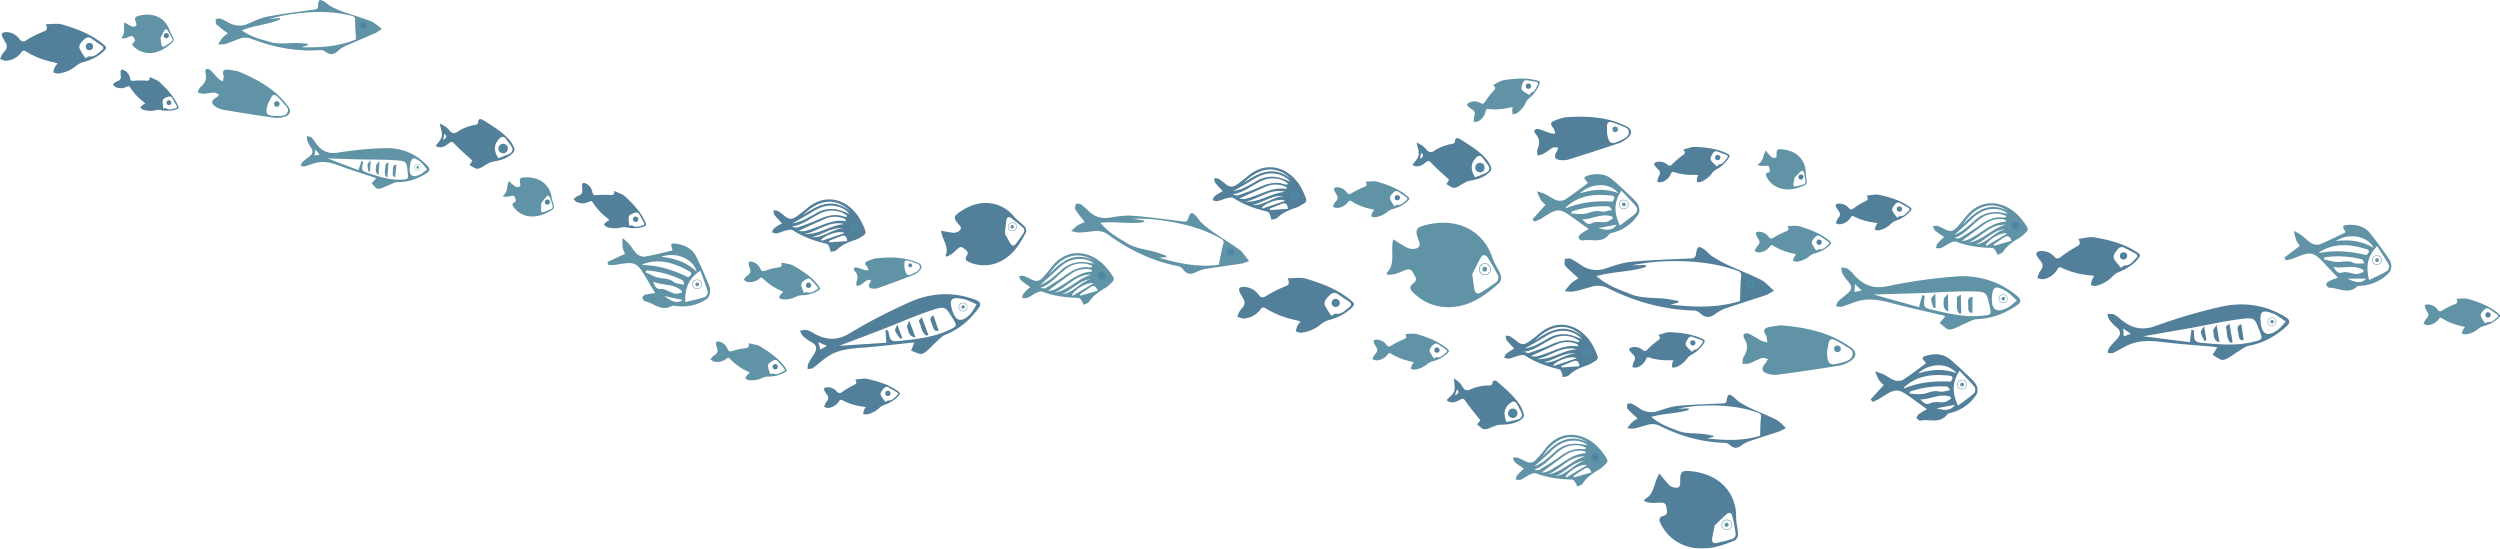 <svg xmlns="http://www.w3.org/2000/svg" viewBox="0 0 1785.71 391.82"><defs><style>.cls-1{opacity:0.7;}.cls-2{fill:#09486d;}.cls-3{fill:#025680;}.cls-4{fill:#1d6580;}.cls-10,.cls-5,.cls-6,.cls-7,.cls-8,.cls-9{fill:none;stroke:#1d6580;stroke-miterlimit:10;}.cls-5{stroke-width:0.45px;}.cls-6{stroke-width:0.39px;}.cls-7{stroke-width:0.33px;}.cls-8{stroke-width:0.36px;}.cls-9{stroke-width:0.33px;}.cls-10{stroke-width:0.24px;}</style></defs><title>1Recurso 134pecesitos</title><g id="Capa_2" data-name="Capa 2"><g id="Why_us_" data-name="Why us?"><g class="cls-1"><path class="cls-2" d="M1081.6,249c-1.92-2.08-3.8-3.89-5.36-5.95-.63-.83-.57-2.19-.82-3.32,1.13.17,2.44,0,3.36.58a47.29,47.29,0,0,1,4.8,3.6c3.09,2.38,5.1,2.53,8.32.27q3.75-2.62,7.24-5.62c14.71-12.6,30.12-5.37,37.53,6.45a47.55,47.55,0,0,1,3.41,6.76c1.89,4.48,1.72,4.86-2.4,7.21a20.28,20.28,0,0,1-3.66,1.85c-4.9,1.61-9.6,3.47-13.4,7.22-1,.95-2.84,1-4.29,1.39a32.29,32.29,0,0,0-1.09-3.91c-.29-.71-1-1.64-1.6-1.79-8.59-2-16.77-4.86-24.23-9.7-1-.66-2.88-.41-4.23-.09-2.46.57-4.78,1.7-7.24,2.23-1.12.23-2.42-.43-3.64-.68.57-1,.91-2.29,1.75-3A53.52,53.52,0,0,1,1081.6,249Zm46.19-4.68.3-.76a22.82,22.82,0,0,0-2.93-1.89,18.27,18.27,0,0,0-15.61-.07c-6.92,3.12-12.77,8.52-20.8,9.6,1.36.68,2.75,1.16,3.84.78,5.14-1.79,10.29-3.59,15.25-5.82,5.85-2.63,11.67-4.22,18-2A7.71,7.71,0,0,0,1127.79,244.27Zm-.74,3.14.17-1.08a13,13,0,0,0-2-1.09,18,18,0,0,0-13.24.65c-6.3,2.78-12.55,5.68-18.46,8.37,3.57,1,7.32-.62,11-1.91C1111.82,249.79,1118.78,245.94,1127.05,247.41ZM1089,249a42,42,0,0,0,6.79-1.93,108.73,108.73,0,0,0,10-5.35,21.27,21.27,0,0,1,15.56-2.54c2.61.57,5.08,1.75,8.37,2.93a16.24,16.24,0,0,0-9.06-5.32c-6.29-1.44-11.81.42-17.12,3.75C1098.54,243.71,1093.29,246.53,1089,249Zm37.26.49c-10.82-2.85-18.88,5.24-28.57,7C1108,257.22,1116.28,250.06,1126.25,249.5Zm4-9.28c-9.82-9.74-22.3-9-33.89,3.13C1107,235.67,1117.91,230.32,1130.21,240.22Zm-4.76,12.34c-8.43-1.21-15,4.64-22.7,6.2C1111.08,259.64,1117.38,252.79,1125.45,252.56Zm2.67,9.06c-.36-3.49-1.79-4.47-4.18-3.64-3,1.06-5.91,2.33-8.87,3.51l.23,1Zm-2-5.72c-3.13-2-12.39.73-16.57,4.66l.27.88Z"/><circle class="cls-3" cx="1133.13" cy="251.74" r="2.85"/><circle class="cls-2" cx="1133.04" cy="251.74" r="1.21"/><path class="cls-2" d="M873.4,136.51c-1.92-2.09-3.8-3.9-5.36-5.95-.64-.84-.57-2.2-.83-3.32,1.14.17,2.45,0,3.37.58a44.49,44.49,0,0,1,4.8,3.6c3.09,2.38,5.1,2.52,8.32.26q3.75-2.62,7.24-5.62c14.71-12.59,30.12-5.37,37.53,6.46a47.54,47.54,0,0,1,3.41,6.76c1.89,4.47,1.72,4.85-2.4,7.21a20.23,20.23,0,0,1-3.66,1.84c-4.9,1.62-9.6,3.48-13.4,7.23-1,.94-2.84.95-4.29,1.39A31.79,31.79,0,0,0,907,153c-.29-.72-.95-1.64-1.6-1.79-8.59-2-16.77-4.86-24.23-9.71-1-.66-2.88-.41-4.23-.09-2.46.58-4.78,1.71-7.24,2.23-1.12.24-2.42-.42-3.64-.67.56-1,.91-2.29,1.75-3A53.53,53.53,0,0,1,873.4,136.51Zm46.19-4.69.3-.76a22.75,22.75,0,0,0-2.93-1.88,18.2,18.2,0,0,0-15.61-.07c-6.92,3.11-12.77,8.51-20.8,9.6,1.36.67,2.75,1.15,3.84.77,5.14-1.79,10.29-3.59,15.25-5.81,5.85-2.63,11.67-4.23,18-2A7.28,7.28,0,0,0,919.59,131.82Zm-.74,3.14.17-1.08a13.48,13.48,0,0,0-2-1.09,18,18,0,0,0-13.24.66c-6.3,2.77-12.55,5.68-18.46,8.36,3.57,1.05,7.32-.61,11-1.91C903.61,137.35,910.58,133.49,918.85,135Zm-38.06,1.61a42.2,42.2,0,0,0,6.79-1.94,106.37,106.37,0,0,0,10-5.35,21.32,21.32,0,0,1,15.56-2.54c2.61.58,5.07,1.76,8.37,2.94a16.12,16.12,0,0,0-9.06-5.32c-6.29-1.44-11.81.41-17.12,3.74C890.34,131.26,885.09,134.09,880.79,136.57Zm37.26.48c-10.82-2.84-18.88,5.24-28.57,7C899.75,144.78,908.08,137.62,918.05,137.05Zm4-9.28c-9.82-9.73-22.3-9-33.89,3.13C898.81,123.22,909.71,117.87,922,127.77Zm-4.76,12.34c-8.43-1.21-15,4.65-22.7,6.21C902.88,147.2,909.18,140.35,917.25,140.11Zm2.67,9.06c-.36-3.49-1.79-4.47-4.18-3.63-3,1.05-5.92,2.33-8.87,3.51l.23,1Zm-2-5.72c-3.13-2-12.39.73-16.57,4.67l.27.87Z"/><circle class="cls-3" cx="924.93" cy="139.3" r="2.85"/><circle class="cls-2" cx="924.84" cy="139.29" r="1.21"/><path class="cls-2" d="M558.59,159.52c-1.91-2.08-3.8-3.89-5.36-6-.63-.83-.57-2.19-.82-3.32,1.14.17,2.44.05,3.37.58a47.17,47.17,0,0,1,4.79,3.6c3.09,2.38,5.1,2.53,8.32.27,2.5-1.75,4.93-3.63,7.25-5.62,14.7-12.6,30.11-5.37,37.52,6.45a47.61,47.61,0,0,1,3.42,6.76c1.89,4.48,1.71,4.86-2.4,7.21a20.36,20.36,0,0,1-3.67,1.85c-4.9,1.61-9.6,3.47-13.4,7.22-1,1-2.83,1-4.28,1.39a32.29,32.29,0,0,0-1.09-3.91c-.3-.71-1-1.64-1.6-1.79-8.59-2-16.77-4.86-24.23-9.7-1-.66-2.88-.41-4.24-.09-2.45.57-4.78,1.7-7.24,2.23-1.11.23-2.42-.43-3.64-.68.57-1,.92-2.29,1.75-3A55.75,55.75,0,0,1,558.59,159.52Zm46.2-4.68.3-.76a22.82,22.82,0,0,0-2.93-1.89,18.29,18.29,0,0,0-15.62-.07c-6.91,3.11-12.77,8.52-20.79,9.6,1.35.68,2.74,1.16,3.83.78,5.14-1.79,10.3-3.59,15.25-5.82,5.86-2.63,11.68-4.22,18-2A7.83,7.83,0,0,0,604.79,154.84ZM604,158l.17-1.08a13.38,13.38,0,0,0-2-1.09,18,18,0,0,0-13.24.65c-6.3,2.78-12.55,5.68-18.46,8.37,3.57,1,7.32-.62,11-1.92C588.81,160.36,595.77,156.51,604,158Zm-38,1.6a43.36,43.36,0,0,0,6.79-1.93,108.73,108.73,0,0,0,10.05-5.35,21.27,21.27,0,0,1,15.56-2.54c2.6.57,5.07,1.75,8.36,2.93a16.17,16.17,0,0,0-9.06-5.32c-6.29-1.44-11.8.42-17.12,3.75C575.53,154.28,570.29,157.1,566,159.58Zm37.26.49c-10.82-2.85-18.88,5.24-28.57,7C585,167.79,593.28,160.63,603.25,160.07Zm4-9.28c-9.81-9.74-22.29-9-33.88,3.13C584,146.24,594.91,140.89,607.2,150.79Zm-4.75,12.34c-8.44-1.21-15,4.64-22.7,6.2C588.07,170.21,594.38,163.36,602.45,163.13Zm2.66,9.06c-.36-3.49-1.79-4.47-4.17-3.64-3,1.06-5.92,2.33-8.87,3.51l.23,1Zm-2-5.72c-3.13-2-12.39.73-16.57,4.66l.27.88Z"/><circle class="cls-3" cx="610.12" cy="162.31" r="2.85"/><circle class="cls-2" cx="610.03" cy="162.31" r="1.21"/><path class="cls-4" d="M1388.63,169.33c-2.31-1.64-4.53-3-6.48-4.7-.79-.68-1-2-1.5-3.07,1.15-.07,2.4-.47,3.41-.14a47.85,47.85,0,0,1,5.45,2.52c3.52,1.68,5.51,1.41,8.19-1.47,2.08-2.24,4.06-4.59,5.91-7,11.75-15.39,28.33-11.55,38.05-1.53a47.35,47.35,0,0,1,4.75,5.9c2.78,4,2.69,4.39-.84,7.55a20,20,0,0,1-3.2,2.57c-4.46,2.61-8.67,5.4-11.6,9.87-.74,1.12-2.57,1.52-3.9,2.25a29.8,29.8,0,0,0-1.88-3.59,3.1,3.1,0,0,0-1.94-1.42c-8.81-.14-17.42-1.25-25.72-4.43-1.14-.44-2.9.2-4.16.79-2.28,1.08-4.32,2.67-6.62,3.69-1,.47-2.45.1-3.7.1.35-1.1.42-2.42,1.09-3.26A55.77,55.77,0,0,1,1388.63,169.33Zm44.2-14.23.14-.8a22.64,22.64,0,0,0-3.26-1.23,18.26,18.26,0,0,0-15.29,3.19c-6.11,4.49-10.71,11-18.33,13.73,1.47.38,2.93.56,3.91,0,4.65-2.82,9.32-5.66,13.7-8.87,5.18-3.8,10.53-6.57,17.2-5.72A7.23,7.23,0,0,0,1432.83,155.1Zm-.07,3.23-.06-1.09a12.83,12.83,0,0,0-2.23-.64,18,18,0,0,0-12.81,3.41c-5.58,4-11.09,8.17-16.31,12,3.71.28,7-2.13,10.4-4.17C1418.36,163.85,1424.36,158.62,1432.76,158.33Zm-36.88,9.52a42.76,42.76,0,0,0,6.24-3.31,110.2,110.2,0,0,0,8.7-7.33,21.35,21.35,0,0,1,14.69-5.74c2.67,0,5.33.66,8.79,1.13a16.11,16.11,0,0,0-10-3.31c-6.45-.1-11.46,2.87-16,7.23C1404.11,160.66,1399.56,164.53,1395.88,167.85Zm36.54-7.31c-11.18-.52-17.38,9.07-26.49,12.78C1416.13,171.92,1422.78,163.18,1432.42,160.54Zm1.93-9.9c-11.63-7.47-23.67-4.1-32.49,10.14C1410.71,151,1420.25,143.53,1434.35,150.64Zm-2.08,13.06c-8.5.58-13.67,7.67-20.9,10.81C1419.69,173.63,1424.43,165.62,1432.27,163.7Zm4.5,8.31c-1.08-3.34-2.68-4-4.84-2.68-2.71,1.65-5.3,3.51-7.94,5.28l.43.94Zm-3.1-5.19c-3.49-1.33-12,3.3-15.24,8l.45.8Z"/><circle class="cls-3" cx="1439.61" cy="161.3" r="2.85"/><circle class="cls-2" cx="1439.52" cy="161.32" r="1.21"/><path class="cls-4" d="M1088.49,334.77c-2.31-1.64-4.52-3-6.48-4.69-.79-.69-1-2-1.5-3.08,1.15-.07,2.4-.47,3.42-.14a48.51,48.51,0,0,1,5.44,2.52c3.52,1.68,5.51,1.41,8.19-1.47,2.08-2.24,4.06-4.58,5.91-7,11.75-15.39,28.33-11.54,38-1.52a46.53,46.53,0,0,1,4.75,5.89c2.78,4,2.69,4.39-.84,7.55a20.67,20.67,0,0,1-3.2,2.58c-4.46,2.6-8.66,5.4-11.6,9.86-.73,1.12-2.57,1.52-3.9,2.25a29.8,29.8,0,0,0-1.88-3.59,3.1,3.1,0,0,0-1.94-1.42c-8.81-.14-17.42-1.25-25.72-4.43-1.14-.44-2.9.2-4.16.79-2.28,1.08-4.32,2.67-6.61,3.69-1.05.47-2.46.1-3.71.11.35-1.11.42-2.43,1.09-3.27A57.34,57.34,0,0,1,1088.49,334.77Zm44.2-14.22.14-.81a23.89,23.89,0,0,0-3.26-1.23,18.26,18.26,0,0,0-15.29,3.19c-6.11,4.49-10.71,11-18.33,13.73,1.47.38,2.93.56,3.92,0,4.65-2.82,9.31-5.66,13.69-8.87,5.18-3.79,10.54-6.57,17.2-5.72A7.63,7.63,0,0,0,1132.69,320.55Zm-.07,3.22-.06-1.09a13.78,13.78,0,0,0-2.23-.64,18,18,0,0,0-12.81,3.41c-5.58,4-11.08,8.17-16.31,12,3.71.27,7-2.13,10.4-4.18C1118.22,329.29,1124.23,324.06,1132.62,323.77Zm-36.88,9.52A42.76,42.76,0,0,0,1102,330a108.1,108.1,0,0,0,8.7-7.33,21.31,21.31,0,0,1,14.7-5.73c2.66,0,5.32.65,8.79,1.12a16.14,16.14,0,0,0-10-3.31c-6.46-.09-11.46,2.87-16,7.23C1104,326.11,1099.43,330,1095.74,333.29Zm36.54-7.31c-11.18-.52-17.37,9.07-26.49,12.78C1116,337.36,1122.65,328.62,1132.28,326Zm1.93-9.9c-11.63-7.47-23.67-4.1-32.48,10.14C1110.57,316.48,1120.12,309,1134.21,316.08Zm-2.08,13.06c-8.5.58-13.67,7.67-20.9,10.81C1119.56,339.07,1124.29,331.06,1132.13,329.14Zm4.51,8.31c-1.09-3.34-2.69-4-4.85-2.68-2.71,1.65-5.3,3.51-7.94,5.28l.44.95Zm-3.11-5.19c-3.48-1.32-12,3.31-15.23,8l.45.8Z"/><circle class="cls-3" cx="1139.47" cy="326.74" r="2.85"/><circle class="cls-2" cx="1139.38" cy="326.76" r="1.21"/><path class="cls-4" d="M735.83,205c-2.31-1.64-4.52-3-6.48-4.7-.79-.68-1-2-1.5-3.07,1.15-.07,2.4-.47,3.42-.14a45.2,45.2,0,0,1,5.44,2.52c3.52,1.68,5.51,1.4,8.19-1.48,2.08-2.23,4.06-4.58,5.91-7,11.75-15.39,28.33-11.54,38.05-1.52a47.35,47.35,0,0,1,4.75,5.9c2.78,4,2.69,4.39-.84,7.55a20.6,20.6,0,0,1-3.2,2.57c-4.46,2.6-8.67,5.4-11.6,9.86-.74,1.13-2.57,1.53-3.9,2.26a30.71,30.71,0,0,0-1.88-3.6,3.1,3.1,0,0,0-1.94-1.42c-8.81-.13-17.42-1.25-25.72-4.43-1.14-.43-2.9.2-4.16.8-2.28,1.07-4.32,2.66-6.62,3.69-1,.46-2.45.09-3.7.1.35-1.1.42-2.43,1.09-3.26A54.28,54.28,0,0,1,735.83,205ZM780,190.72l.14-.8a24,24,0,0,0-3.26-1.24,18.27,18.27,0,0,0-15.29,3.2c-6.11,4.48-10.71,11-18.33,13.73,1.47.38,2.93.56,3.91,0,4.65-2.83,9.32-5.66,13.7-8.88,5.18-3.79,10.54-6.57,17.2-5.71A7.65,7.65,0,0,0,780,190.72ZM780,194l-.06-1.09a12.83,12.83,0,0,0-2.23-.64,18,18,0,0,0-12.81,3.4c-5.58,4-11.09,8.18-16.31,12,3.71.27,7-2.13,10.4-4.18C765.56,199.46,771.56,194.24,780,194Zm-36.88,9.52a43.77,43.77,0,0,0,6.24-3.31,108.22,108.22,0,0,0,8.7-7.34,21.29,21.29,0,0,1,14.69-5.73c2.67,0,5.33.66,8.8,1.13a16.16,16.16,0,0,0-10-3.32c-6.46-.09-11.46,2.87-16,7.24C751.31,196.28,746.76,200.14,743.08,203.47Zm36.54-7.31c-11.18-.53-17.37,9.06-26.49,12.78C763.33,207.53,770,198.79,779.62,196.16Zm1.93-9.9c-11.63-7.47-23.67-4.1-32.49,10.13C757.91,186.65,767.46,179.14,781.55,186.26Zm-2.08,13.06c-8.5.58-13.67,7.67-20.9,10.81C766.89,209.25,771.63,201.23,779.47,199.32Zm4.5,8.3c-1.08-3.33-2.68-4-4.84-2.68-2.71,1.65-5.3,3.51-7.94,5.28l.43.95Zm-3.1-5.18c-3.49-1.33-12,3.3-15.24,8l.45.8Z"/><circle class="cls-3" cx="786.81" cy="196.92" r="2.85"/><circle class="cls-2" cx="786.72" cy="196.93" r="1.21"/><path class="cls-2" d="M919.71,198.77c5,0,9.37-.86,13.13.28,11.37,3.45,22.57,7.56,31.92,15.33,3.14,2.61,3.13,3.24.17,6-4.58,4.3-10.11,6.74-16.11,8.37a13.94,13.94,0,0,0-5.2,2.81,27.1,27.1,0,0,1-14,6.08c-1.3.2-2.75-.59-4.14-.93a32,32,0,0,1,1.26-4,18.81,18.81,0,0,1,2.2-3,31.4,31.4,0,0,0-3.1-1,64.55,64.55,0,0,1-21.77-8.47c-1.63-1-2.54-.86-3.69.7a15.81,15.81,0,0,1-12,6.56c-1.54.11-3.14-.88-4.72-1.37.6-1.29,1.12-2.63,1.84-3.85a16,16,0,0,1,2-2.51c1.83-2.05,1.86-4.22.51-6.51-.71-1.21-1.4-2.42-2.07-3.64-1.77-3.24-.86-4.79,2.91-4.66A13.09,13.09,0,0,1,899,210.55c1.92,2.52,3.28,2.17,5.75.63a82.09,82.09,0,0,1,12.89-6.45C920.08,203.73,921.7,202.94,919.71,198.77ZM951,225.6c1.38-.75,2.22-1.64,2.91-1.52,4.52.74,7-2.56,10-4.83,1.64-1.25,1.45-2.5-.13-3.6-2.64-1.85-5.33-3.6-8-5.47-2.4-1.71-4.31-1.11-6.2.89-2.1,2.21-4.61,4.33-2.9,7.76A70.48,70.48,0,0,0,951,225.6Z"/><circle class="cls-2" cx="954.06" cy="216.37" r="2.9"/><circle class="cls-3" cx="953.97" cy="216.37" r="1.23"/><path class="cls-2" d="M32.72,17.29c4.53,0,8.51-.78,11.92.25C55,20.67,65.12,24.4,73.6,31.45c2.86,2.38,2.85,2.94.17,5.45-4.16,3.9-9.18,6.11-14.63,7.6A12.67,12.67,0,0,0,54.42,47a24.49,24.49,0,0,1-12.67,5.53c-1.18.18-2.5-.54-3.75-.85a26.65,26.65,0,0,1,1.14-3.65,16,16,0,0,1,2-2.68,26.68,26.68,0,0,0-2.81-.89,58.75,58.75,0,0,1-19.76-7.69c-1.48-.92-2.3-.78-3.35.63a14.34,14.34,0,0,1-10.93,6c-1.39.1-2.85-.8-4.28-1.24.55-1.17,1-2.39,1.67-3.5a15.17,15.17,0,0,1,1.82-2.28A4.6,4.6,0,0,0,4,30.47c-.65-1.09-1.27-2.19-1.88-3.3-1.61-2.94-.78-4.34,2.64-4.23a11.9,11.9,0,0,1,9.18,5c1.75,2.28,3,2,5.22.57a75.66,75.66,0,0,1,11.7-5.86C33.06,21.79,34.52,21.07,32.72,17.29ZM61.07,41.64c1.25-.69,2-1.49,2.64-1.39,4.11.68,6.35-2.32,9.07-4.38,1.49-1.13,1.31-2.26-.12-3.26-2.39-1.68-4.84-3.27-7.21-5-2.18-1.55-3.91-1-5.63.81-1.91,2-4.19,3.93-2.63,7A61.92,61.92,0,0,0,61.07,41.64Z"/><circle class="cls-2" cx="63.9" cy="33.26" r="2.63"/><circle class="cls-3" cx="63.81" cy="33.26" r="1.12"/><path class="cls-2" d="M1484.45,170.64c4.45-.47,8.25-1.72,11.71-1.09,10.46,1.91,20.85,4.41,29.95,10.37,3.06,2,3.12,2.56.77,5.32-3.63,4.29-8.3,7-13.47,9.09a12.48,12.48,0,0,0-4.34,3,24.23,24.23,0,0,1-11.79,6.84c-1.14.3-2.51-.25-3.78-.41a27,27,0,0,1,.71-3.71,16.23,16.23,0,0,1,1.65-2.85,27,27,0,0,0-2.85-.55,57.89,57.89,0,0,1-20.23-5.31c-1.55-.73-2.35-.51-3.21,1a14.12,14.12,0,0,1-10,7.07c-1.35.25-2.89-.46-4.34-.73.41-1.21.73-2.46,1.24-3.62a15.08,15.08,0,0,1,1.54-2.43,4.53,4.53,0,0,0-.22-5.85c-.75-1-1.49-2-2.21-3-1.9-2.71-1.25-4.17,2.11-4.44a11.73,11.73,0,0,1,9.57,3.9c2,2,3.14,1.59,5.18,0a75.09,75.09,0,0,1,10.8-7.06C1485.29,175,1486.65,174.15,1484.45,170.64ZM1515,191.31c1.15-.81,1.81-1.68,2.43-1.65,4.1.19,6-3,8.39-5.32,1.34-1.27,1-2.36-.48-3.19-2.53-1.37-5.11-2.65-7.63-4.05-2.31-1.27-3.94-.54-5.42,1.43-1.65,2.18-3.66,4.32-1.79,7.2A62.46,62.46,0,0,0,1515,191.31Z"/><circle class="cls-2" cx="1516.8" cy="182.78" r="2.6"/><circle class="cls-3" cx="1516.72" cy="182.79" r="1.1"/><path class="cls-2" d="M1333.35,139.68c3.27-.24,6.08-1.06,8.6-.52,7.61,1.65,15.15,3.74,21.67,8.32,2.2,1.54,2.22,2,.44,3.92a24.2,24.2,0,0,1-10.09,6.32,9.27,9.27,0,0,0-3.24,2.11,17.69,17.69,0,0,1-8.8,4.72,8,8,0,0,1-2.76-.38,20,20,0,0,1,.61-2.7,11.8,11.8,0,0,1,1.28-2.05A19,19,0,0,0,1339,159a42.62,42.62,0,0,1-14.68-4.38c-1.12-.58-1.7-.43-2.37.65a10.37,10.37,0,0,1-7.52,4.93c-1,.15-2.1-.41-3.16-.64.33-.88.59-1.78,1-2.62a11.19,11.19,0,0,1,1.18-1.75,3.3,3.3,0,0,0,0-4.28c-.52-.75-1-1.5-1.54-2.27-1.33-2-.82-3.08,1.65-3.19a8.55,8.55,0,0,1,6.91,3.08c1.39,1.54,2.26,1.24,3.79.11a54.06,54.06,0,0,1,8.08-4.91C1333.86,142.9,1334.87,142.3,1333.35,139.68Zm21.85,15.87c.86-.57,1.36-1.19,1.82-1.15,3,.24,4.43-2,6.27-3.69,1-.9.81-1.7-.28-2.34-1.82-1.07-3.67-2.07-5.48-3.15s-2.88-.5-4,.91c-1.25,1.56-2.78,3.07-1.48,5.22A46.29,46.29,0,0,0,1355.2,155.55Z"/><circle class="cls-2" cx="1356.74" cy="149.35" r="1.9"/><circle class="cls-3" cx="1356.68" cy="149.36" r="0.81"/><path class="cls-4" d="M1276.87,161.47c3.27,0,6.14-.56,8.6.19,7.45,2.26,14.79,5,20.92,10,2.06,1.71,2,2.12.11,3.94a24.23,24.23,0,0,1-10.56,5.48,9.16,9.16,0,0,0-3.4,1.84,17.78,17.78,0,0,1-9.15,4,7.79,7.79,0,0,1-2.71-.61,19.26,19.26,0,0,1,.82-2.64,12.52,12.52,0,0,1,1.44-1.94c-.79-.25-1.39-.51-2-.64a42.6,42.6,0,0,1-14.27-5.55,1.5,1.5,0,0,0-2.42.45,10.32,10.32,0,0,1-7.89,4.31c-1,.07-2.06-.58-3.09-.9.4-.85.74-1.72,1.2-2.53a12.15,12.15,0,0,1,1.32-1.64,3.32,3.32,0,0,0,.34-4.27c-.47-.79-.92-1.58-1.36-2.38-1.16-2.13-.56-3.14,1.91-3.05a8.56,8.56,0,0,1,6.63,3.63c1.26,1.65,2.15,1.42,3.77.42a52.93,52.93,0,0,1,8.45-4.23C1277.11,164.72,1278.17,164.21,1276.87,161.47Zm20.47,17.59c.9-.5,1.46-1.08,1.9-1,3,.48,4.59-1.68,6.55-3.17,1.08-.81,1-1.63-.08-2.36-1.73-1.21-3.5-2.36-5.21-3.58s-2.82-.73-4.06.58-3,2.84-1.91,5.09A47.37,47.37,0,0,0,1297.34,179.06Z"/><circle class="cls-2" cx="1299.38" cy="173.01" r="1.9"/><circle class="cls-3" cx="1299.32" cy="173.01" r="0.81"/><path class="cls-4" d="M558.1,187.57c3.19.75,6.12.8,8.36,2.07,6.77,3.85,13.34,8.09,18.19,14.4,1.63,2.12,1.54,2.52-.75,3.87a24.43,24.43,0,0,1-11.51,3,9.11,9.11,0,0,0-3.73,1,17.78,17.78,0,0,1-9.8,1.88,8.19,8.19,0,0,1-2.51-1.19,20.21,20.21,0,0,1,1.38-2.4,13.39,13.39,0,0,1,1.83-1.57,19.25,19.25,0,0,0-1.83-1.07,42.45,42.45,0,0,1-12.7-8.55c-.9-.88-1.5-.92-2.46-.09a10.34,10.34,0,0,1-8.64,2.46c-1-.15-1.89-1-2.82-1.55.57-.74,1.09-1.52,1.73-2.2a10.48,10.48,0,0,1,1.64-1.31,3.33,3.33,0,0,0,1.27-4.1c-.28-.87-.55-1.74-.8-2.62-.67-2.33.14-3.18,2.53-2.56a8.59,8.59,0,0,1,5.67,5c.87,1.88,1.79,1.86,3.58,1.23a54.49,54.49,0,0,1,9.18-2.27C557.62,190.8,558.77,190.53,558.1,187.57Zm16.11,21.66c1-.29,1.66-.73,2.08-.56,2.78,1.13,4.84-.63,7.08-1.65,1.23-.55,1.28-1.38.43-2.32-1.41-1.56-2.89-3.07-4.29-4.64s-2.59-1.33-4.09-.32c-1.66,1.11-3.57,2.1-3,4.54A45.17,45.17,0,0,0,574.21,209.23Z"/><circle class="cls-2" cx="577.53" cy="203.77" r="1.9"/><circle class="cls-3" cx="577.47" cy="203.76" r="0.81"/><path class="cls-2" d="M1202.31,106.82c3.18-.77,5.82-2,8.39-1.91,7.78.38,15.55,1.2,22.73,4.65,2.42,1.16,2.51,1.56,1.07,3.79a24.25,24.25,0,0,1-8.9,7.89,9.15,9.15,0,0,0-2.86,2.61,17.83,17.83,0,0,1-7.91,6.1,7.74,7.74,0,0,1-2.77.06,21.09,21.09,0,0,1,.15-2.76,11.46,11.46,0,0,1,.93-2.22,17,17,0,0,0-2.13-.13,42.46,42.46,0,0,1-15.19-1.92c-1.19-.38-1.75-.14-2.23,1a10.36,10.36,0,0,1-6.61,6.1c-1,.31-2.14-.06-3.21-.12a27.67,27.67,0,0,1,.55-2.74,10.07,10.07,0,0,1,.88-1.92,3.32,3.32,0,0,0-.72-4.22q-1-1-1.89-2c-1.65-1.78-1.31-2.91,1.1-3.42a8.56,8.56,0,0,1,7.32,1.91c1.62,1.29,2.43.85,3.76-.52a54,54,0,0,1,7.16-6.16C1203.34,109.92,1204.24,109.16,1202.31,106.82Zm24.14,12.08c.75-.7,1.15-1.4,1.6-1.44,3-.25,4-2.74,5.58-4.66.85-1,.52-1.82-.65-2.27-2-.75-4-1.44-5.93-2.21-1.8-.7-2.91,0-3.8,1.56-1,1.74-2.24,3.49-.6,5.39A46.15,46.15,0,0,0,1226.45,118.9Z"/><circle class="cls-2" cx="1226.95" cy="112.53" r="1.9"/><circle class="cls-3" cx="1226.89" cy="112.55" r="0.81"/><path class="cls-2" d="M1184.51,239.2c3.19-.77,5.83-2,8.4-1.91,7.77.38,15.55,1.2,22.73,4.65,2.41,1.16,2.51,1.56,1.07,3.79a24.28,24.28,0,0,1-8.91,7.89,9.26,9.26,0,0,0-2.86,2.61,17.68,17.68,0,0,1-7.9,6.1,7.8,7.8,0,0,1-2.78.06,19.48,19.48,0,0,1,.16-2.76,12.27,12.27,0,0,1,.92-2.22,16.88,16.88,0,0,0-2.12-.13,42.24,42.24,0,0,1-15.19-1.92c-1.2-.38-1.75-.14-2.24,1a10.35,10.35,0,0,1-6.6,6.09c-1,.31-2.14-.06-3.22-.12.18-.92.29-1.85.55-2.74a11.85,11.85,0,0,1,.88-1.92,3.32,3.32,0,0,0-.71-4.22c-.64-.65-1.28-1.31-1.9-2-1.64-1.78-1.31-2.9,1.11-3.42a8.57,8.57,0,0,1,7.32,1.91c1.62,1.29,2.43.85,3.75-.52a55.37,55.37,0,0,1,7.16-6.16C1185.54,242.3,1186.44,241.54,1184.51,239.2Zm24.14,12.08c.76-.7,1.15-1.4,1.61-1.44,3-.25,4-2.74,5.58-4.66.84-1.05.52-1.81-.66-2.26-2-.76-4-1.44-5.93-2.21-1.79-.71-2.91,0-3.79,1.55-1,1.74-2.25,3.49-.61,5.4A47.55,47.55,0,0,0,1208.65,251.28Z"/><circle class="cls-2" cx="1209.16" cy="244.91" r="1.9"/><circle class="cls-3" cx="1209.1" cy="244.93" r="0.81"/><path class="cls-2" d="M438.8,136.37c2.93,1.45,5.77,2.18,7.66,3.93,5.71,5.29,11.13,10.92,14.41,18.18,1.1,2.44.92,2.8-1.62,3.59a24.17,24.17,0,0,1-11.89.31,9.36,9.36,0,0,0-3.87.16,17.7,17.7,0,0,1-10-.41c-.83-.26-1.45-1.14-2.17-1.74a20,20,0,0,1,1.89-2,12.93,12.93,0,0,1,2.14-1.11,16.68,16.68,0,0,0-1.54-1.46,42.5,42.5,0,0,1-10.4-11.24c-.67-1.06-1.25-1.23-2.37-.65a10.34,10.34,0,0,1-9,.42c-.94-.38-1.6-1.42-2.39-2.16a26.11,26.11,0,0,1,2.19-1.74,9.74,9.74,0,0,1,1.9-.9,3.32,3.32,0,0,0,2.17-3.7q-.1-1.36-.18-2.73c-.11-2.42.87-3.07,3.05-1.91a8.54,8.54,0,0,1,4.37,6.17c.42,2,1.32,2.22,3.21,2a54.21,54.21,0,0,1,9.45-.1C437.6,139.4,438.77,139.4,438.8,136.37Zm10.72,24.77c1,0,1.78-.33,2.15-.07,2.45,1.73,4.85.5,7.27,0,1.33-.26,1.57-1.06,1-2.16-1-1.84-2.11-3.65-3.12-5.5s-2.22-1.89-3.91-1.26c-1.87.71-4,1.23-3.93,3.75A45.67,45.67,0,0,0,449.52,161.14Z"/><circle class="cls-2" cx="454" cy="156.59" r="1.9"/><circle class="cls-3" cx="453.94" cy="156.56" r="0.81"/><path class="cls-2" d="M106.92,55c2.65,1.32,5.23,2,6.94,3.56,5.17,4.8,10.08,9.9,13.06,16.48,1,2.21.83,2.54-1.47,3.25a22,22,0,0,1-10.78.28,8.28,8.28,0,0,0-3.5.15,16.16,16.16,0,0,1-9-.38c-.74-.23-1.31-1-2-1.57A17.46,17.46,0,0,1,101.88,75a11.75,11.75,0,0,1,1.94-1,18.28,18.28,0,0,0-1.4-1.33A38.38,38.38,0,0,1,93,62.44c-.61-1-1.13-1.12-2.15-.58a9.42,9.42,0,0,1-8.14.38c-.84-.35-1.45-1.29-2.16-2a24.47,24.47,0,0,1,2-1.58,9.79,9.79,0,0,1,1.73-.82,3,3,0,0,0,2-3.35c-.06-.82-.12-1.65-.16-2.48-.1-2.19.78-2.77,2.76-1.73a7.79,7.79,0,0,1,4,5.6c.37,1.84,1.19,2,2.9,1.82a48.94,48.94,0,0,1,8.56-.09C105.83,57.75,106.89,57.75,106.92,55Zm9.71,22.44c.93,0,1.61-.3,2-.06,2.22,1.57,4.4.45,6.59,0,1.2-.24,1.42-1,.86-2-.93-1.67-1.91-3.3-2.82-5s-2-1.71-3.54-1.14c-1.7.64-3.59,1.12-3.57,3.39A42,42,0,0,0,116.63,77.45Z"/><circle class="cls-2" cx="120.69" cy="73.33" r="1.72"/><circle class="cls-3" cx="120.64" cy="73.31" r="0.73"/><path class="cls-2" d="M610.92,271.08c3.27-.21,6.09-1,8.6-.43,7.59,1.73,15.1,3.89,21.57,8.54,2.17,1.56,2.2,2,.39,3.92a24.22,24.22,0,0,1-10.14,6.22,9.23,9.23,0,0,0-3.27,2.07,17.71,17.71,0,0,1-8.84,4.63,7.75,7.75,0,0,1-2.75-.42,21.91,21.91,0,0,1,.63-2.69,12.28,12.28,0,0,1,1.3-2,18.51,18.51,0,0,0-2.07-.5,42.26,42.26,0,0,1-14.62-4.53c-1.11-.58-1.7-.44-2.38.63a10.37,10.37,0,0,1-7.57,4.85c-1,.14-2.09-.43-3.15-.68.34-.87.61-1.77,1-2.6a10.1,10.1,0,0,1,1.2-1.73,3.33,3.33,0,0,0,0-4.28c-.52-.76-1-1.52-1.52-2.29-1.31-2-.79-3.08,1.68-3.17a8.54,8.54,0,0,1,6.87,3.15c1.38,1.56,2.25,1.27,3.79.15a54,54,0,0,1,8.13-4.82C611.39,274.3,612.41,273.71,610.92,271.08Zm21.67,16.09c.86-.56,1.37-1.18,1.82-1.13,3,.27,4.46-2,6.31-3.62,1-.89.83-1.7-.25-2.35-1.81-1.08-3.65-2.11-5.45-3.21-1.65-1-2.87-.52-4,.87-1.27,1.55-2.82,3-1.54,5.21A45.25,45.25,0,0,0,632.59,287.17Z"/><circle class="cls-2" cx="634.19" cy="280.99" r="1.9"/><circle class="cls-3" cx="634.13" cy="280.99" r="0.81"/><path class="cls-4" d="M975.56,129.7c3.28,0,6.14-.57,8.61.18,7.45,2.26,14.79,5,20.91,10.05,2.06,1.71,2.06,2.12.12,3.93a24.41,24.41,0,0,1-10.56,5.49,9.18,9.18,0,0,0-3.41,1.83,17.7,17.7,0,0,1-9.15,4,7.89,7.89,0,0,1-2.71-.61,23.11,23.11,0,0,1,.82-2.64,12,12,0,0,1,1.44-1.93,16.92,16.92,0,0,0-2-.64,42.25,42.25,0,0,1-14.27-5.56c-1.07-.66-1.67-.56-2.42.46a10.37,10.37,0,0,1-7.89,4.3c-1,.07-2.06-.58-3.09-.9.39-.84.73-1.72,1.2-2.52a10.31,10.31,0,0,1,1.32-1.64,3.31,3.31,0,0,0,.33-4.27c-.46-.79-.91-1.59-1.35-2.39-1.16-2.12-.57-3.13,1.9-3.05a8.58,8.58,0,0,1,6.63,3.64c1.26,1.65,2.16,1.42,3.77.41a55.11,55.11,0,0,1,8.45-4.23C975.8,133,976.86,132.43,975.56,129.7ZM996,147.28c.91-.49,1.46-1.07,1.91-1,3,.49,4.58-1.68,6.55-3.16,1.07-.82.94-1.64-.09-2.36-1.72-1.21-3.49-2.36-5.21-3.59s-2.82-.72-4.06.59-3,2.83-1.9,5.08A47.42,47.42,0,0,0,996,147.28Z"/><circle class="cls-2" cx="998.07" cy="141.23" r="1.9"/><circle class="cls-3" cx="998.01" cy="141.23" r="0.81"/><path class="cls-4" d="M1003.86,238.55c3.28,0,6.15-.57,8.61.18,7.45,2.26,14.79,5,20.91,10.05,2.06,1.71,2.06,2.12.12,3.93a24.14,24.14,0,0,1-10.56,5.49,9.18,9.18,0,0,0-3.41,1.83,17.63,17.63,0,0,1-9.15,4,7.89,7.89,0,0,1-2.71-.61,21.85,21.85,0,0,1,.83-2.64,12.53,12.53,0,0,1,1.43-1.93,19,19,0,0,0-2-.64,42.41,42.41,0,0,1-14.27-5.56,1.5,1.5,0,0,0-2.42.46,10.36,10.36,0,0,1-7.89,4.3c-1,.07-2.06-.58-3.09-.9.39-.84.73-1.72,1.2-2.52a10.31,10.31,0,0,1,1.32-1.64,3.31,3.31,0,0,0,.33-4.27c-.46-.79-.91-1.58-1.35-2.39-1.16-2.12-.57-3.13,1.9-3.05a8.61,8.61,0,0,1,6.64,3.64c1.26,1.65,2.15,1.42,3.76.41a55.56,55.56,0,0,1,8.45-4.23C1004.11,241.8,1005.17,241.28,1003.86,238.55Zm20.48,17.58c.9-.49,1.45-1.07,1.9-1,3,.49,4.58-1.67,6.55-3.16,1.08-.82,1-1.64-.09-2.36-1.72-1.21-3.49-2.36-5.21-3.59-1.57-1.12-2.82-.72-4.06.59s-3,2.84-1.9,5.08A44.89,44.89,0,0,0,1024.34,256.13Z"/><circle class="cls-2" cx="1026.37" cy="250.08" r="1.9"/><circle class="cls-3" cx="1026.31" cy="250.08" r="0.81"/><path class="cls-4" d="M1754.63,213.41c3.28,0,6.15-.56,8.61.18,7.45,2.26,14.79,4.95,20.91,10,2.06,1.71,2.06,2.12.12,3.93a24.14,24.14,0,0,1-10.56,5.49,9.18,9.18,0,0,0-3.41,1.83,17.72,17.72,0,0,1-9.15,4,8.15,8.15,0,0,1-2.71-.62,21.85,21.85,0,0,1,.83-2.64,12,12,0,0,1,1.44-1.93,19.83,19.83,0,0,0-2-.64,42.41,42.41,0,0,1-14.27-5.56,1.5,1.5,0,0,0-2.42.46,10.35,10.35,0,0,1-7.89,4.31c-1,.06-2.06-.58-3.09-.9a27.91,27.91,0,0,1,1.2-2.53,10.31,10.31,0,0,1,1.32-1.64,3.31,3.31,0,0,0,.33-4.27c-.46-.79-.91-1.58-1.35-2.39-1.16-2.12-.57-3.13,1.9-3a8.6,8.6,0,0,1,6.64,3.64c1.26,1.65,2.15,1.42,3.76.41a55.56,55.56,0,0,1,8.45-4.23C1754.88,216.66,1755.94,216.14,1754.63,213.41ZM1775.11,231c.9-.49,1.45-1.07,1.9-1,3,.49,4.59-1.67,6.55-3.16,1.08-.82,1-1.63-.09-2.36-1.72-1.21-3.49-2.36-5.21-3.58-1.57-1.13-2.82-.73-4.06.58s-3,2.84-1.9,5.08A44.89,44.89,0,0,0,1775.11,231Z"/><circle class="cls-2" cx="1777.15" cy="224.94" r="1.9"/><circle class="cls-3" cx="1777.09" cy="224.94" r="0.81"/><path class="cls-4" d="M534.8,245.15c3.17.84,6.09,1,8.29,2.32,6.65,4.05,13.09,8.49,17.75,15,1.56,2.18,1.46,2.57-.87,3.84a24.27,24.27,0,0,1-11.6,2.68,9.15,9.15,0,0,0-3.76.93,17.85,17.85,0,0,1-9.85,1.58,8.07,8.07,0,0,1-2.47-1.27,20,20,0,0,1,1.45-2.35,12,12,0,0,1,1.88-1.52,19.53,19.53,0,0,0-1.81-1.13,42.13,42.13,0,0,1-12.42-8.94,1.51,1.51,0,0,0-2.46-.16,10.33,10.33,0,0,1-8.72,2.2c-1-.18-1.85-1.07-2.77-1.64.6-.72,1.14-1.49,1.8-2.15a10.61,10.61,0,0,1,1.69-1.26,3.32,3.32,0,0,0,1.39-4c-.26-.88-.5-1.76-.72-2.65-.59-2.34.23-3.17,2.6-2.47a8.56,8.56,0,0,1,5.52,5.17c.81,1.91,1.73,1.91,3.55,1.34a54.77,54.77,0,0,1,9.23-2C534.23,248.36,535.38,248.12,534.8,245.15Zm15.44,22.14c1-.26,1.68-.68,2.09-.5,2.75,1.21,4.86-.47,7.13-1.42,1.25-.52,1.33-1.35.51-2.31-1.37-1.6-2.79-3.16-4.15-4.77s-2.55-1.41-4.08-.45c-1.7,1.06-3.63,2-3.11,4.45A45.49,45.49,0,0,0,550.24,267.29Z"/><circle class="cls-2" cx="553.72" cy="261.94" r="1.9"/><circle class="cls-3" cx="553.66" cy="261.92" r="0.81"/><path class="cls-4" d="M1066.41,60.75c3-1.38,5.31-3.14,7.85-3.52,7.71-1.14,15.49-1.85,23.21.13,2.59.67,2.76,1,1.79,3.51a24.2,24.2,0,0,1-7.2,9.47,9.28,9.28,0,0,0-2.29,3.12A17.7,17.7,0,0,1,1083.2,81a7.87,7.87,0,0,1-2.71.61,19.62,19.62,0,0,1-.38-2.74,12.47,12.47,0,0,1,.47-2.36,20,20,0,0,0-2.11.29,42.47,42.47,0,0,1-15.27,1.08c-1.25-.14-1.74.21-2,1.45a10.35,10.35,0,0,1-5.29,7.27c-.88.49-2.11.36-3.18.51,0-.93-.07-1.87,0-2.8a10.72,10.72,0,0,1,.49-2.05,3.32,3.32,0,0,0-1.53-4c-.75-.51-1.5-1-2.24-1.57-2-1.43-1.86-2.59.41-3.57a8.56,8.56,0,0,1,7.55.44c1.85.95,2.56.36,3.58-1.24a55.68,55.68,0,0,1,5.83-7.44C1068,63.58,1068.76,62.66,1066.41,60.75Zm26,7.13c.6-.83.85-1.59,1.29-1.72,2.89-.83,3.43-3.47,4.57-5.66.62-1.2.15-1.88-1.09-2.1-2.08-.35-4.17-.63-6.24-1-1.9-.34-2.86.56-3.43,2.27-.62,1.9-1.51,3.86.46,5.41A46.57,46.57,0,0,0,1092.44,67.88Z"/><circle class="cls-2" cx="1091.69" cy="61.54" r="1.9"/><circle class="cls-3" cx="1091.64" cy="61.57" r="0.81"/><path class="cls-2" d="M1013.29,110.85c.5-2.61-.83-5.57-1.49-9.06a34.5,34.5,0,0,1,4.32,2.35,26.27,26.27,0,0,1,3.12,3.12c1.47,1.53,3,1.91,4.92.64a32.5,32.5,0,0,1,13.3-5.16c.67-.1,1.78-.87,1.77-1.31-.11-3.89,2.37-2.84,4-1.83,6.57,4.14,13.3,8.14,18.48,14.1a21.11,21.11,0,0,1,2.28,3.46c1.93,3.41,1.66,4.5-1.43,7-3.87,3.18-8.52,4.2-13.28,5.06a15.58,15.58,0,0,0-3.88,1.74c-2.18,1.11-4.27,3-6.52,3.19-1.81.16-3.81-1.65-5.73-2.59.68-1.16,1.37-2.31,2-3.47.08-.14,0-.34,0,.3-4.18-3.85-8.17-7.22-11.8-11-2.89-3-2.69-3.17-6.05-.59-3,2.34-6,2.66-8.39,1C1010.44,115.55,1012.81,113.38,1013.29,110.85Zm48.44,12.47c2.32-1.24,2.74-3.34,1-5.59-1.5-2-2.89-4.08-4.57-5.91a2.7,2.7,0,0,0-2.62-.23c-5,4.14-5.69,8.94-1.91,15A74.61,74.61,0,0,0,1061.73,123.32Zm-47.49-9.89c2-1.08,3.27-2.18.92-4.33Z"/><path class="cls-2" d="M1060.39,120a3.09,3.09,0,0,1-3.59,3,3.13,3.13,0,0,1-3-3.64c.18-2.06,1.65-3,3.67-3.1C1059.36,116.78,1060.6,117.9,1060.39,120Z"/><circle class="cls-3" cx="1057.03" cy="119.66" r="2.49"/><circle class="cls-2" cx="1057.11" cy="119.67" r="1.06"/><path class="cls-2" d="M1038.66,279.53c.9-2.51,0-5.64-.06-9.2a37,37,0,0,1,3.9,3,26.56,26.56,0,0,1,2.59,3.58c1.21,1.75,2.71,2.37,4.76,1.41a32.38,32.38,0,0,1,14-3c.67,0,1.89-.58,2-1,.51-3.86,2.78-2.44,4.22-1.18,5.84,5.12,11.85,10.12,16,16.83a20.35,20.35,0,0,1,1.71,3.77c1.37,3.67.94,4.7-2.52,6.73-4.32,2.53-9.07,2.8-13.91,2.91a15,15,0,0,0-4.1,1.11c-2.33.75-4.69,2.27-6.94,2.12-1.82-.12-3.51-2.23-5.26-3.46.86-1,1.72-2.06,2.56-3.11.1-.12.1-.32-.08.3-3.52-4.46-6.93-8.42-9.92-12.67-2.39-3.4-2.16-3.56-5.89-1.53-3.37,1.83-6.4,1.67-8.44-.34C1035.1,283.72,1037.78,282,1038.66,279.53Zm45.86,19.92c2.49-.86,3.24-2.87,1.92-5.36-1.16-2.2-2.21-4.48-3.58-6.55a2.7,2.7,0,0,0-2.55-.64c-5.63,3.3-7,7.93-4.25,14.52A75,75,0,0,0,1084.52,299.45Zm-45.33-17.24c2.12-.75,3.57-1.63,1.59-4.12Z"/><path class="cls-2" d="M1083.73,296a3.07,3.07,0,0,1-4,2.4,3.12,3.12,0,0,1-2.39-4.06c.5-2,2.09-2.66,4.11-2.48C1083.22,292.62,1084.27,293.92,1083.73,296Z"/><circle class="cls-3" cx="1080.47" cy="295.09" r="2.49"/><circle class="cls-2" cx="1080.54" cy="295.12" r="1.06"/><path class="cls-2" d="M315.58,97.27c.5-2.61-.84-5.58-1.5-9.07a35.85,35.85,0,0,1,4.32,2.35,25.63,25.63,0,0,1,3.12,3.13c1.47,1.53,3.05,1.91,4.92.64a32.28,32.28,0,0,1,13.3-5.16c.67-.11,1.78-.88,1.77-1.31-.1-3.89,2.37-2.85,4-1.83,6.58,4.14,13.3,8.13,18.48,14.1a20.7,20.7,0,0,1,2.28,3.46c1.93,3.4,1.67,4.49-1.43,7-3.87,3.18-8.52,4.19-13.28,5a15.62,15.62,0,0,0-3.88,1.75c-2.18,1.11-4.26,3-6.51,3.18-1.82.17-3.82-1.65-5.74-2.59.68-1.15,1.37-2.31,2-3.47.08-.14.05-.34,0,.3-4.18-3.84-8.17-7.22-11.79-11-2.9-3-2.7-3.17-6.06-.58-3,2.33-6.05,2.65-8.39,1C312.73,102,315.09,99.8,315.58,97.27ZM364,109.74c2.32-1.25,2.74-3.35,1.05-5.6-1.5-2-2.89-4.07-4.56-5.9a2.68,2.68,0,0,0-2.62-.23c-5.05,4.14-5.7,8.93-1.92,15A78.93,78.93,0,0,0,364,109.74Zm-47.48-9.9c2-1.07,3.26-2.17.92-4.32Z"/><path class="cls-2" d="M362.67,106.41a3.07,3.07,0,0,1-3.59,3,3.13,3.13,0,0,1-3-3.64c.18-2,1.65-3,3.67-3.09C361.64,103.2,362.88,104.31,362.67,106.41Z"/><circle class="cls-3" cx="359.32" cy="106.07" r="2.49"/><circle class="cls-2" cx="359.4" cy="106.08" r="1.06"/><path class="cls-4" d="M990.47,195c6.81-6.72,2.41-15.73,4.74-24,3.95,2.38,7.09,4.63,10.54,6.22a9.07,9.07,0,0,0,5.85.24c2.18-.64,3-2.3,2-5-3.37-8.95-2.52-10.2,7-12.22,22.41-4.76,39.44,5.93,45.35,23.79,1.44,4.35,4.37,8.18,6,12.48.59,1.54.18,4.51-1,5.52-10.61,9.5-21.91,17.66-37.18,17.38-9.65-.19-17.64-3.9-24.48-10.52-2.3-2.23-2.69-4.38,0-6.31,4-2.81,1.3-5.29-.07-8-1.56-3-3.85-2.18-6.15-1.36s-4.41,1.91-6.71,2.53a30.39,30.39,0,0,1-5.34.51Zm61.12.83c.59,4.2,1,7.57,1.57,10.9.48,2.62,2.17,3.63,4.55,2.18a128.12,128.12,0,0,0,11.45-7.65,4.49,4.49,0,0,0,1-4.2,146.63,146.63,0,0,0-7.54-13.1c-1.48-2.33-3.57-2.27-4.94.11C1055.43,188,1053.49,192.12,1051.59,195.84Z"/><circle class="cls-5" cx="1060.66" cy="192.26" r="4.04"/><circle class="cls-4" cx="1060.53" cy="192.25" r="1.72"/><path class="cls-2" d="M1174.48,356.75c7.59-3.58,6.57-12.32,10.9-18.48a100.06,100.06,0,0,0,6.91,8.22,8,8,0,0,0,4.77,1.9c2,.1,3.13-1,3.08-3.53-.19-8.39.87-9.18,9.34-8.09,19.94,2.58,30.93,16.37,30.63,32.88-.07,4,1.24,8,1.38,12.08,0,1.45-1.17,3.79-2.39,4.3-11.54,4.78-23.27,8.25-35.83,3.58-7.94-3-13.47-8.35-17.21-15.82-1.26-2.52-1-4.41,1.86-5.21,4.11-1.17,2.62-4,2.26-6.62-.4-3-2.55-2.93-4.7-2.91s-4.2.29-6.28.14a26.86,26.86,0,0,1-4.58-1.13Zm50.36,18.45c-.73,3.65-1.41,6.55-1.87,9.48-.36,2.31.75,3.64,3.13,3.12a111.63,111.63,0,0,0,11.71-3,4,4,0,0,0,2-3.19,131.61,131.61,0,0,0-2.44-13c-.54-2.36-2.3-2.92-4.12-1.34C1230.29,369.84,1227.49,372.68,1224.84,375.2Z"/><circle class="cls-6" cx="1233.39" cy="374.88" r="3.54"/><circle class="cls-4" cx="1233.29" cy="374.83" r="1.5"/><path class="cls-2" d="M675.34,182.61c2.91-6.46-2.53-11.51-3.13-17.83a85.24,85.24,0,0,0,8.94,1.49,6.72,6.72,0,0,0,4.11-1.4c1.33-1,1.44-2.38,0-4-4.72-5.28-4.47-6.37,1.57-10.31,14.22-9.27,28.83-6.43,37.68,4.33,2.16,2.62,5.2,4.49,7.5,7a4.56,4.56,0,0,1,.82,4.07c-4.79,9.39-10.42,18-21,21.93a25.92,25.92,0,0,1-19.72-.74c-2.18-.92-3-2.3-1.65-4.36,2-3-.51-4-2.18-5.49-1.88-1.68-3.24-.48-4.61.7s-2.54,2.5-4,3.54a21.47,21.47,0,0,1-3.56,1.77Zm42.44-15.73c1.53,2.74,2.69,5,4,7.11,1,1.68,2.47,1.92,3.72.29a94.13,94.13,0,0,0,5.87-8.34,3.33,3.33,0,0,0-.43-3.17,109.17,109.17,0,0,0-8.7-7c-1.65-1.21-3.08-.61-3.38,1.4C718.35,160.45,718.11,163.8,717.78,166.88Z"/><circle class="cls-7" cx="723.1" cy="161.99" r="2.99"/><circle class="cls-4" cx="723.01" cy="162.01" r="1.27"/><path class="cls-4" d="M1255.73,117.25c3.92-1.89,3.35-6.42,5.57-9.64a49.06,49.06,0,0,0,3.63,4.24,4.14,4.14,0,0,0,2.48,1c1,0,1.62-.55,1.58-1.84-.13-4.36.42-4.77,4.82-4.24,10.36,1.25,16.12,8.36,16,16.93,0,2.09.68,4.17.77,6.27a2.83,2.83,0,0,1-1.22,2.24c-6,2.53-12.05,4.39-18.59,2a15.89,15.89,0,0,1-9-8.13c-.67-1.3-.52-2.29.94-2.72,2.13-.62,1.34-2.08,1.15-3.44-.23-1.54-1.34-1.51-2.45-1.49s-2.19.17-3.27.1a13.71,13.71,0,0,1-2.38-.57Zm26.22,9.36c-.37,1.9-.7,3.41-.93,4.93-.18,1.2.4,1.88,1.64,1.61a59.36,59.36,0,0,0,6.06-1.61,2,2,0,0,0,1-1.67,64.88,64.88,0,0,0-1.32-6.75c-.29-1.22-1.21-1.51-2.14-.68C1284.76,123.8,1283.32,125.29,1282,126.61Z"/><circle class="cls-2" cx="1286.39" cy="126.41" r="1.84"/><circle class="cls-2" cx="1286.33" cy="126.38" r="0.78"/><path class="cls-4" d="M359.36,139.61c3.61-2.43,2.41-6.83,4.15-10.33A53.07,53.07,0,0,0,367.7,133a4.17,4.17,0,0,0,2.6.6c1-.1,1.52-.78,1.3-2.05-.75-4.29-.26-4.78,4.17-4.88,10.43-.23,17.15,6,18.28,14.49.28,2.07,1.26,4,1.65,6.1a2.84,2.84,0,0,1-.9,2.39c-5.55,3.35-11.3,6-18.11,4.63a15.93,15.93,0,0,1-10.06-6.79c-.85-1.19-.84-2.18.55-2.81,2-.93,1-2.26.64-3.58-.44-1.49-1.54-1.3-2.64-1.13s-2.13.48-3.21.57a13.6,13.6,0,0,1-2.44-.23Zm27.28,5.55c-.09,1.93-.21,3.47-.22,5,0,1.22.67,1.81,1.85,1.36a58.91,58.91,0,0,0,5.78-2.45,2.06,2.06,0,0,0,.8-1.8,68.44,68.44,0,0,0-2.26-6.5c-.47-1.17-1.41-1.32-2.22-.37C389,142,387.81,143.66,386.64,145.16Z"/><circle class="cls-2" cx="391.01" cy="144.33" r="1.84"/><circle class="cls-2" cx="390.95" cy="144.31" r="0.78"/><path class="cls-4" d="M86.81,26.84c3.09-3.08,1.07-7.17,2.11-10.94a51.05,51.05,0,0,0,4.82,2.82,4.17,4.17,0,0,0,2.66.1c1-.3,1.35-1.06.89-2.26-1.55-4.07-1.17-4.65,3.16-5.59,10.2-2.21,18,2.63,20.71,10.76.66,2,2,3.71,2.77,5.67a2.84,2.84,0,0,1-.42,2.52c-4.81,4.34-10,8.08-16.9,8a15.93,15.93,0,0,1-11.17-4.74c-1.06-1-1.24-2,0-2.88,1.81-1.28.59-2.41,0-3.63s-1.75-1-2.8-.6-2,.87-3,1.16a13.9,13.9,0,0,1-2.43.24Zm27.84.26c.28,1.91.45,3.45.74,5,.22,1.2,1,1.65,2.07,1a57.08,57.08,0,0,0,5.21-3.5,2,2,0,0,0,.44-1.92,68.17,68.17,0,0,0-3.46-5.95c-.67-1.06-1.63-1-2.25.06C116.39,23.53,115.51,25.4,114.65,27.1Z"/><circle class="cls-2" cx="118.78" cy="25.45" r="1.84"/><circle class="cls-2" cx="118.72" cy="25.45" r="0.78"/><path class="cls-4" d="M1125.55,156.91c-11.81-8.66-12.57-8.67-24.78-.71a31.42,31.42,0,0,1-4.8,2.14l-1.32-1.74,9.29-10.27a22.14,22.14,0,0,1-3.44-3.62,46.5,46.5,0,0,1-2.67-6.07,54.42,54.42,0,0,1,6,2.1c2.71,1.3,5.13,3.29,7.93,4.24a7.82,7.82,0,0,0,6-.36c5.54-3.57,10.75-7.66,16.32-11.71.07-1.56-5.15-3.9-.13-5.41,6.11-1.83,12.44-1.72,17.66,2.68,5.06,4.27,9.83,8.88,14.62,13.46,1.62,1.55,3.39,3.29,4.17,5.3.69,1.77.88,4.53-.06,6a30.31,30.31,0,0,1-17.41,13c-1.28.38-3,.61-3.67,1.53-5.16,6.71-12.63,3-19,4.31-.79.17-2.45-1-2.69-1.86s.77-2.18,1.59-2.84a55.11,55.11,0,0,1,5.68-3.5C1131.39,161.13,1128.45,159.05,1125.55,156.91Zm31.45,4.16c4.07-3.07,8-5.75,11.48-8.85.84-.73,1.16-3.45.49-4.26-3.17-3.9-6.76-7.45-10.85-11.81C1152.44,144.92,1153,152.33,1157,161.07Zm-6.2-21.39c-11.69-1.24-23-.33-32.22,8.28-.16.15-.09.54-.14.83,10.63-4.37,21.7-5.48,33.41-4.84C1152.78,142.39,1154.49,140.07,1150.8,139.68Zm-18.64,13c3.76-.62,7.14-2.74,11.36-1.65,2.16.56,4.75-.52,8-1-.74-.8-1.6-2.55-2.53-2.59a68.44,68.44,0,0,0-26.49,3.7v1.46C1125.74,152.66,1129,153.18,1132.16,152.66Zm-2.09,4c2.24,1.85,3.59,4.51,7.53,2.55,2.69-1.33,6.51-.22,9.76-.68,1.59-.22,3-1.54,4.54-2.36l-.06-1.34C1144.4,151.81,1137.4,156.8,1130.07,156.65Zm-1.58-18.53c9.18-2.87,17.69-3.75,27.41-.23C1149.93,130.15,1136.23,130.57,1128.49,138.12ZM1141.63,163c6.91,1.87,10.66,1.36,13.14-2.58Z"/><circle class="cls-8" cx="1159.82" cy="146.02" r="3.21"/><circle class="cls-4" cx="1159.92" cy="146.02" r="1.36"/><path class="cls-4" d="M1662.08,190.06c-10-10.73-10.73-10.87-24.21-5.34a32,32,0,0,1-5.11,1.21l-1-2,11-8.35a22.05,22.05,0,0,1-2.7-4.21,45.81,45.81,0,0,1-1.49-6.45,51.76,51.76,0,0,1,5.46,3.17c2.41,1.79,4.42,4.19,7,5.65,1.64.94,4.3,1.43,6,.76,6.11-2.47,12-5.5,18.23-8.44.36-1.52-4.33-4.8.88-5.33,6.34-.66,12.55.63,16.85,5.93,4.17,5.14,8,10.56,11.84,16,1.3,1.84,2.71,3.87,3.1,6,.35,1.87,0,4.62-1.18,5.88a30.31,30.31,0,0,1-19.54,9.54c-1.33.13-3,0-3.89.81-6.32,5.63-13,.58-19.43.69-.81,0-2.22-1.46-2.3-2.33s1.17-2,2.1-2.49a55.77,55.77,0,0,1,6.23-2.38C1667,195.29,1664.53,192.7,1662.08,190.06Zm30.11,10c4.58-2.25,8.9-4.16,12.94-6.54,1-.57,1.78-3.18,1.28-4.1-2.39-4.42-5.25-8.59-8.45-13.63C1690.74,183.31,1689.92,190.7,1692.19,200Zm-2.08-22.18c-11.26-3.4-22.53-4.62-33.2,2.11-.18.12-.2.51-.29.79,11.26-2.3,22.34-1.33,33.72,1.49C1691.54,180.89,1693.66,178.92,1690.11,177.85Zm-20.75,9.27c3.82.09,7.54-1.36,11.48.51,2,1,4.76.37,8.05.52-.58-.92-1.09-2.8-2-3a68.77,68.77,0,0,0-26.72-1.33l-.26,1.45C1663.06,185.91,1666.2,187,1669.36,187.12Zm-2.79,3.52c1.85,2.24,2.68,5.11,6.92,3.92,2.89-.81,6.44,1,9.71,1.16,1.61.08,3.27-.95,4.91-1.47l.18-1.32C1681.56,188.57,1673.74,192.16,1666.57,190.64Zm1.92-18.5c9.55-1.09,18.07-.37,27,4.91C1691,168.33,1677.5,166.18,1668.49,172.14Zm8.25,26.88c6.44,3.14,10.21,3.34,13.39-.07Z"/><circle class="cls-8" cx="1697.78" cy="185.77" r="3.21"/><circle class="cls-4" cx="1697.88" cy="185.79" r="1.36"/><path class="cls-4" d="M462.17,199.58c-7.43-12.62-8.14-12.92-22.49-10.42a31.68,31.68,0,0,1-5.25.08l-.54-2.12,12.58-5.78a22.49,22.49,0,0,1-1.72-4.69,45.64,45.64,0,0,1-.07-6.62,53.86,53.86,0,0,1,4.65,4.26c2,2.27,3.42,5.05,5.61,7,1.4,1.27,3.89,2.32,5.65,2,6.5-1.1,12.9-2.8,19.61-4.33.68-1.4-3.19-5.61,2-5,6.33.73,12.11,3.32,15.17,9.42,3,5.91,5.54,12,8.13,18.12.88,2.07,1.82,4.36,1.75,6.52-.06,1.9-1,4.51-2.41,5.49a30.42,30.42,0,0,1-21.14,5.12c-1.33-.16-3-.61-4,0-7.39,4.13-12.8-2.22-19.13-3.5a3.32,3.32,0,0,1-1.74-2.77c.11-.79,1.56-1.71,2.59-2a56.87,56.87,0,0,1,6.59-1C465.88,205.75,464,202.68,462.17,199.58Zm27.27,16.21c4.95-1.22,9.58-2.15,14-3.61,1.06-.35,2.42-2.72,2.14-3.73-1.39-4.83-3.29-9.51-5.33-15.12C491.61,199.14,489.22,206.18,489.44,215.79Zm2.74-22.11c-10.27-5.74-21-9.36-32.88-5.07-.21.07-.31.45-.46.7,11.49.17,22.1,3.51,32.62,8.71C492.92,197,495.41,195.49,492.18,193.68Zm-22.26,4.59c3.71.91,7.65.29,11.1,3,1.76,1.37,4.57,1.39,7.75,2.25-.37-1-.47-3-1.31-3.38a68.44,68.44,0,0,0-25.8-7l-.57,1.35C464,195.74,466.85,197.52,469.92,198.27Zm-3.48,2.84c1.32,2.58,1.51,5.57,5.91,5.32,3-.17,6.07,2.36,9.24,3.22,1.55.42,3.39-.23,5.1-.39l.47-1.25C481.52,202.31,473.12,204.14,466.44,201.11Zm5.84-17.65c9.56,1,17.74,3.52,25.29,10.58C495.12,184.58,482.36,179.57,472.28,183.46Zm2.29,28c5.61,4.45,9.25,5.45,13.09,2.81Z"/><circle class="cls-8" cx="497.96" cy="203.06" r="3.21"/><circle class="cls-4" cx="498.06" cy="203.1" r="1.36"/><path class="cls-2" d="M1367.11,285.57c-11.8-8.66-12.57-8.67-24.77-.71a31.42,31.42,0,0,1-4.8,2.14l-1.33-1.74L1345.5,275a21.38,21.38,0,0,1-3.43-3.63,43.31,43.31,0,0,1-2.67-6.06,54.42,54.42,0,0,1,5.95,2.1c2.7,1.3,5.13,3.29,7.93,4.24,1.78.61,4.48.6,6-.36,5.54-3.57,10.76-7.66,16.32-11.71.08-1.56-5.14-3.9-.12-5.41,6.11-1.83,12.44-1.72,17.66,2.68,5.06,4.26,9.83,8.87,14.61,13.46,1.63,1.55,3.39,3.29,4.18,5.3.69,1.76.87,4.53-.06,6a30.3,30.3,0,0,1-17.42,13c-1.28.38-3,.61-3.66,1.52-5.16,6.71-12.64,3-19,4.32-.79.17-2.46-1-2.69-1.86s.76-2.18,1.59-2.84a53.77,53.77,0,0,1,5.67-3.5C1373,289.79,1370,287.7,1367.11,285.57Zm31.46,4.16c4.06-3.07,8-5.75,11.48-8.85.83-.73,1.15-3.45.49-4.27-3.17-3.89-6.77-7.44-10.85-11.8C1394,273.58,1394.58,281,1398.57,289.73Zm-6.2-21.4c-11.7-1.23-23-.32-32.22,8.29-.16.15-.1.54-.14.83,10.63-4.37,21.7-5.48,33.41-4.85C1394.34,271.05,1396.06,268.72,1392.37,268.33Zm-18.65,13c3.77-.62,7.15-2.74,11.37-1.65,2.16.56,4.75-.53,8-1-.74-.8-1.6-2.55-2.53-2.59a68.49,68.49,0,0,0-26.5,3.7l0,1.46C1367.3,281.31,1370.6,281.84,1373.72,281.32Zm-2.08,4c2.23,1.86,3.58,4.52,7.53,2.56,2.69-1.34,6.51-.22,9.76-.68,1.59-.22,3-1.54,4.54-2.36l-.07-1.34C1386,280.47,1379,285.46,1371.64,285.3Zm-1.58-18.53c9.17-2.86,17.68-3.74,27.41-.22C1391.49,258.81,1377.79,259.23,1370.06,266.77Zm13.14,24.86c6.91,1.88,10.65,1.37,13.14-2.57Z"/><circle class="cls-8" cx="1401.39" cy="274.68" r="3.21"/><circle class="cls-4" cx="1401.49" cy="274.68" r="1.36"/><path class="cls-4" d="M1391.36,209.91c-1.41,1.76-3,2.87-3,3.9.14,3-1.27,6.71,3.27,8.81C1391.55,218.5,1391.47,214.87,1391.36,209.91Z"/><path class="cls-4" d="M1382.59,219.75c-.06-2.91-.13-5.82-.22-10.12-1.5,1.89-3,3-3,3.89.15,2.22,1.06,4.39,1.67,6.58Z"/><path class="cls-4" d="M1387.4,225.18c-10.83-2.56-21.72-4.89-32.48-7.71-8.45-2.22-16.87-4.71-25.64-2.91-4.71,1-9.16,3.17-13.81,4.55-1.21.36-2.72-.29-4.09-.48.54-1.16.83-2.59,1.69-3.43,2.06-2,4.38-3.78,6.63-5.62,3-2.49,3.45-5.09.69-8.17a32.14,32.14,0,0,1-4.27-5.92c-.71-1.3-.66-3-.95-4.52,1.63.36,3.49.33,4.83,1.16a21.19,21.19,0,0,1,4.21,4.15c6.36,7,13.39,10.27,23.52,8.24a388.73,388.73,0,0,1,49.26-7.05c16-1.12,31.14,3.28,43.86,14,2.92,2.46,3.17,4.35-.26,6.67-8.67,5.86-18,9.43-28.58,9.87-2.91.13-5.77,2-8.62,3.17-3.61,1.47-7.11,3.94-10.79,4.2-2.25.16-4.75-3-7.13-4.67l4.07-4.77A20,20,0,0,0,1387.4,225.18Zm-16.68-5.79,2.37-8.8c1.26.74,1.73.91,1.71,1-1.07,8.06-1.1,8.15,7,10.06,11.14,2.61,22.3,5.07,33.9,3.89,6.73-.69,6.84-.72,5.43-7.12-2.08-9.37-2.06-10.09-11.67-10.28-12.44-.26-24.91.81-37.38,1.23-10.89.37-21.78.63-33.89,1Zm63.26.38c2.43-1.27,4.43-3.37,6.63-5.09-1.93-1.82-3.82-3.7-5.83-5.43a17.94,17.94,0,0,0-3.09-1.91c-6.39-3.59-8.48-2.39-8.9,5.06C1422.29,221.27,1426.1,223.87,1434,219.77Zm-104.17-12.29-4.82-4.55-.4,5.58Z"/><path class="cls-4" d="M1400.91,223.8c-.1-4.24-.2-8.49-.32-13.39-.84.61-3,1.58-2.87,2.16.65,3.84-1.24,8.31,1.87,11.58Z"/><path class="cls-4" d="M1408.92,212c-3.81.19-3.25,3.44-3.05,5.92.17,2.13-.78,5.46,3,5.61C1408.88,219.72,1408.9,216.06,1408.92,212Z"/><circle class="cls-9" cx="1430.8" cy="213.35" r="2.93"/><circle class="cls-4" cx="1430.9" cy="213.35" r="1.24"/><path class="cls-4" d="M271.07,115.13c-1.1,1.29-2.32,2.08-2.36,2.88-.11,2.29-1.35,5.13,1.66,7C270.6,121.77,270.8,119,271.07,115.13Z"/><path class="cls-4" d="M264.27,122.34c.16-2.25.32-4.5.56-7.83-1.19,1.4-2.32,2.14-2.34,2.88a28.56,28.56,0,0,0,.7,5.16Z"/><path class="cls-4" d="M267.24,126.76c-7.37-2.46-14.79-4.74-22.09-7.41-5.73-2.09-11.43-4.39-17.66-3.38-3.36.53-6.61,2-10,2.9-.87.22-1.87-.35-2.82-.55a9.51,9.51,0,0,1,1.42-2.58c1.58-1.47,3.32-2.73,5-4,2.31-1.79,2.77-3.78,1.06-6.28a24.28,24.28,0,0,1-2.56-4.77,13,13,0,0,1-.34-3.53c1.11.34,2.41.41,3.28,1.1a15.86,15.86,0,0,1,2.65,3.4c3.93,5.7,8.61,8.53,15.81,7.41a247.91,247.91,0,0,1,34.82-3.26,38.21,38.21,0,0,1,29.58,12.74c1.86,2,1.91,3.51-.65,5.15-6.45,4.14-13.19,6.49-20.61,6.36-2,0-4.16,1.29-6.23,2.06-2.61,1-5.23,2.73-7.81,2.77-1.58,0-3.1-2.53-4.64-3.93l3.17-3.5A11.09,11.09,0,0,0,267.24,126.76ZM256,121.54l2.27-6.7c.83.63,1.14.78,1.12.87-1.31,6.18-1.34,6.25,4.18,8.08,7.58,2.52,15.19,4.92,23.35,4.52,4.74-.24,4.82-.26,4.28-5.26-.79-7.34-.72-7.89-7.4-8.47-8.66-.75-17.43-.48-26.14-.71-7.62-.2-15.23-.48-23.69-.75Zm44.06,3.1c1.78-.87,3.32-2.41,5-3.64-1.22-1.49-2.41-3-3.68-4.46a13.1,13.1,0,0,0-2-1.61c-4.2-3.05-5.75-2.22-6.56,3.52C291.83,125.28,294.3,127.46,300.08,124.64Zm-71.73-14.13-3-3.73-.67,4.3Z"/><path class="cls-4" d="M276.75,126.29c.23-3.28.46-6.57.72-10.37-.63.44-2.18,1.09-2.16,1.55.19,3-1.44,6.37.5,9Z"/><path class="cls-4" d="M283.16,117.54c-2.67,0-2.51,2.51-2.54,4.44,0,1.65-.93,4.19,1.68,4.47C282.59,123.49,282.86,120.66,283.16,117.54Z"/><ellipse class="cls-10" cx="298.32" cy="119.54" rx="2.28" ry="2.04" transform="translate(121.4 387.83) rotate(-78.44)"/><ellipse class="cls-4" cx="298.38" cy="119.54" rx="0.97" ry="0.87" transform="translate(121.45 387.9) rotate(-78.44)"/><path class="cls-2" d="M1583.26,232.05c-1.14,1.94-2.59,3.27-2.39,4.29.56,2.91-.3,6.82,4.49,8.25Z"/><path class="cls-2" d="M1576,243c-.47-2.87-1-5.74-1.66-10-1.22,2.08-2.58,3.35-2.38,4.27.47,2.18,1.69,4.2,2.6,6.28Z"/><path class="cls-2" d="M1581.53,247.73c-11.08-1-22.19-1.73-33.24-3-8.69-1-17.38-2.24-25.8.8-4.52,1.63-8.61,4.45-13,6.47-1.15.53-2.74.11-4.13.12.38-1.23.46-2.68,1.19-3.64,1.75-2.29,3.79-4.37,5.75-6.51,2.67-2.91,2.69-5.54-.47-8.18a31.65,31.65,0,0,1-5.09-5.26c-.88-1.18-1.07-2.87-1.58-4.33,1.67.12,3.5-.17,4.95.46a21.45,21.45,0,0,1,4.76,3.5c7.29,6,14.72,8.25,24.46,4.79a386.58,386.58,0,0,1,47.74-14c15.71-3.41,31.29-1.21,45.4,7.54,3.25,2,3.77,3.85.7,6.64-7.74,7-16.45,11.9-26.87,13.86-2.87.54-5.43,2.81-8.08,4.37-3.36,2-6.47,4.91-10.07,5.7-2.21.48-5.13-2.29-7.74-3.6l3.36-5.31A22.66,22.66,0,0,0,1581.53,247.73Zm-17.34-3.35,1.09-9c1.36.56,1.84.66,1.84.77.09,8.13.08,8.23,8.38,9,11.4,1,22.8,1.83,34.11-1,6.56-1.65,6.66-1.69,4.35-7.82-3.4-9-3.48-9.69-13-8.51-12.35,1.53-24.54,4.37-36.82,6.57-10.72,1.93-21.47,3.75-33.4,5.82Zm62.66-8.67c2.23-1.61,3.91-4,5.84-6-2.17-1.53-4.31-3.11-6.54-4.54a18.33,18.33,0,0,0-3.33-1.45c-6.84-2.63-8.75-1.15-8.09,6.28C1615.5,238.86,1619.64,240.89,1626.85,235.71ZM1522,238.45l-5.42-3.81.4,5.58Z"/><path class="cls-2" d="M1594.71,244.43c-.71-4.19-1.42-8.38-2.23-13.21-.75.72-2.72,2-2.54,2.55,1.2,3.7,0,8.41,3.51,11.19Z"/><path class="cls-2" d="M1601,231.62c-3.74.74-2.73,3.87-2.18,6.3.48,2.08,0,5.52,3.76,5.12C1602,239.24,1601.51,235.63,1601,231.62Z"/><circle class="cls-9" cx="1622.8" cy="229.8" r="2.93"/><circle class="cls-4" cx="1622.89" cy="229.79" r="1.24"/><path class="cls-2" d="M649.48,229.09c-.75,2.12-1.92,3.7-1.54,4.66,1.11,2.75,1,6.76,6,7.25C652.49,237.13,651.21,233.73,649.48,229.09Z"/><path class="cls-2" d="M644.44,241.26c-1-2.72-2-5.45-3.54-9.48-.8,2.28-1.89,3.78-1.51,4.65.87,2,2.45,3.8,3.74,5.67Z"/><path class="cls-2" d="M650.77,244.81c-11.07,1.15-22.11,2.54-33.2,3.41-8.72.69-17.49,1.11-25.17,5.7-4.14,2.46-7.61,6-11.55,8.84-1,.74-2.66.62-4,.9.13-1.28-.07-2.72.47-3.8,1.28-2.59,2.89-5,4.41-7.48,2.06-3.37,1.58-5.95-2-7.95a31.71,31.71,0,0,1-6-4.19c-1.09-1-1.61-2.61-2.38-4,1.65-.2,3.4-.83,4.94-.5a22.24,22.24,0,0,1,5.34,2.53c8.31,4.53,16,5.29,24.92,0a389.84,389.84,0,0,1,44.19-22.88c14.78-6.34,30.49-7.15,46-1.25,3.57,1.36,4.43,3.06,1.95,6.38-6.26,8.39-13.88,14.83-23.73,18.73-2.71,1.08-4.79,3.8-7.1,5.83-2.92,2.58-5.42,6.06-8.8,7.52-2.08.89-5.47-1.27-8.28-2.06l2.28-5.84A19.36,19.36,0,0,0,650.77,244.81Zm-17.66,0-.65-9.09a9.73,9.73,0,0,1,1.95.4c1.64,8,1.64,8.07,9.92,7.19,11.38-1.2,22.74-2.55,33.3-7.48,6.13-2.87,6.22-2.93,2.78-8.51-5-8.17-5.27-8.85-14.4-5.87-11.84,3.86-23.26,9-34.89,13.47-10.16,3.94-20.37,7.77-31.68,12.08ZM693,224.37c1.88-2,3.08-4.65,4.59-7-2.43-1.08-4.83-2.23-7.29-3.21a18.26,18.26,0,0,0-3.55-.78c-7.22-1.28-8.8.53-6.74,7.71C682.43,229.63,686.88,230.83,693,224.37Zm-102.4,22.69-6.06-2.71,1.46,5.4Z"/><path class="cls-2" d="M663.08,239.06c-1.5-4-3-7.95-4.71-12.54-.6.85-2.3,2.47-2,3,1.88,3.4,1.57,8.25,5.58,10.31Z"/><path class="cls-2" d="M666.76,225.3c-3.53,1.43-1.94,4.32-.93,6.6.86,1.95,1.06,5.41,4.66,4.31C669.25,232.58,668.07,229.12,666.76,225.3Z"/><circle class="cls-9" cx="687.86" cy="219.34" r="2.93"/><circle class="cls-4" cx="687.95" cy="219.32" r="1.24"/><path class="cls-2" d="M1261.29,210.84c-9.18,3.08-18.44,5.92-27.61,9.06a26.77,26.77,0,0,0-8,4c-4.12,3.27-7.57,3.37-11.41-.2a6.86,6.86,0,0,0-4-1.9c-21.59-.49-41.87-6.13-61.11-15.65a16.12,16.12,0,0,0-12.11-1.42c-4.21,1.18-8.38,2.54-12.65,3.42-2.14.44-4.47,0-6.71-.1a46.7,46.7,0,0,1,4.38-5.55,38.68,38.68,0,0,1,5.46-3.71c-3.58-3.3-6.84-6-9.58-9.06-.83-1-.21-3.19-.25-4.84,1.49,0,3.2-.55,4.4,0a67.14,67.14,0,0,1,7.43,4.58,19.18,19.18,0,0,0,17.57,2.2c6-2,12.08-4.13,18.28-4.72,13.49-1.28,27.06-1.65,40.6-2.31,2.45-.12,5,.43,5.46-3.15.79-5.86,2.09-6.35,6.74-2.63,1.64,1.31,3,3.05,4.74,4.16a97.31,97.31,0,0,0,10.73,6c8,3.72,16.34,6.9,24.25,10.86,3.17,1.59,5.6,4.64,9.25,7.79C1264.35,209.21,1262.91,210.3,1261.29,210.84Zm-98.45-1.57c9.61,4.76,20.27,2.71,30.32,4.66,1.91.38,3.83.71,5.74,1.06l0,1.19-5.92,1.34c17.53,2.1,34.42,2.42,49.89-2.5.26-6.41.16-12,.83-17.47.42-3.39-1.62-3.81-3.73-4.54-15.52-5.38-31.62-6.74-47.87-6.45a148.37,148.37,0,0,0-26.39,2.92l9.81-.23.18,1.43c-11.37,3.7-23.68,3.14-35.34,6.56,6.82,5.95,14.58,9.2,22.54,12.06Z"/><circle class="cls-3" cx="1250.54" cy="203.17" r="3.11"/><circle class="cls-2" cx="1250.64" cy="203.17" r="1.32"/><path class="cls-2" d="M1271.17,308.07c-7,2.33-14,4.49-20.93,6.87a20.34,20.34,0,0,0-6.06,3c-3.12,2.49-5.74,2.56-8.65-.14a5.25,5.25,0,0,0-3-1.45c-16.38-.37-31.75-4.64-46.34-11.86a12.24,12.24,0,0,0-9.19-1.08c-3.19.89-6.35,1.93-9.59,2.59-1.62.33-3.39,0-5.09-.07a35.15,35.15,0,0,1,3.32-4.21,29,29,0,0,1,4.15-2.82,96.64,96.64,0,0,1-7.27-6.87c-.64-.72-.16-2.42-.19-3.66,1.12,0,2.43-.43,3.34,0a51.33,51.33,0,0,1,5.63,3.47,14.54,14.54,0,0,0,13.32,1.67c4.51-1.55,9.17-3.13,13.87-3.58,10.22-1,20.52-1.25,30.79-1.75,1.85-.09,3.77.33,4.13-2.39.6-4.45,1.59-4.82,5.12-2a44.11,44.11,0,0,0,3.59,3.16,72.25,72.25,0,0,0,8.14,4.56c6.1,2.82,12.39,5.23,18.39,8.24,2.4,1.2,4.25,3.51,7,5.9A34.62,34.62,0,0,1,1271.17,308.07Zm-74.66-1.2c7.29,3.62,15.37,2.06,23,3.54,1.45.29,2.91.54,4.36.8l0,.91-4.49,1c13.29,1.6,26.1,1.83,37.83-1.89.2-4.87.12-9.09.63-13.25.32-2.57-1.23-2.89-2.82-3.45-11.77-4.07-24-5.11-36.31-4.89a112.06,112.06,0,0,0-20,2.22l7.43-.18.14,1.09c-8.62,2.8-18,2.38-26.8,5,5.18,4.51,11.06,7,17.1,9.15Z"/><circle class="cls-3" cx="1263.02" cy="302.25" r="2.36"/><circle class="cls-2" cx="1263.09" cy="302.25" r="1"/><path class="cls-4" d="M886.84,188.28c-8.26,1.28-16.54,2.36-24.79,3.69a23.13,23.13,0,0,0-7.36,2.23c-4,2.19-6.93,1.77-9.68-1.82a5.93,5.93,0,0,0-3.14-2.2c-18.29-3.54-34.72-11.28-49.69-22.16a14,14,0,0,0-10.1-3c-3.74.39-7.49.95-11.24,1.07-1.89.06-3.8-.68-5.7-1a41.51,41.51,0,0,1,4.53-4.09,33.38,33.38,0,0,1,5.19-2.37,110.78,110.78,0,0,1-6.84-9.09c-.57-.93.29-2.74.49-4.14,1.27.19,2.8,0,3.74.64a57.73,57.73,0,0,1,5.65,5,16.54,16.54,0,0,0,14.62,4.41c5.35-.87,10.88-1.76,16.23-1.36,11.65.87,23.25,2.52,34.86,3.92,2.09.25,4.16,1.09,5.09-1.89,1.52-4.87,2.7-5.09,6.12-1.26,1.2,1.36,2.09,3,3.42,4.23a83.63,83.63,0,0,0,8.26,6.67c6.3,4.32,12.89,8.23,19,12.75,2.46,1.8,4.09,4.75,6.74,7.95C889.67,187.33,888.29,188.05,886.84,188.28Zm-83.49-15.61c7.49,5.44,16.85,5.24,25.1,8.36,1.58.59,3.16,1.15,4.74,1.73l-.21,1-5.23.28c14.6,4.33,28.92,7,42.78,5.1,1.15-5.41,1.88-10.17,3.24-14.73.85-2.82-.82-3.48-2.51-4.4-12.42-6.82-25.91-10.31-39.77-12.42a126.17,126.17,0,0,0-22.86-1.34l8.37,1.22,0,1.24c-10.21,1.5-20.59-.76-31,.46,4.94,6,11.06,9.93,17.42,13.52Z"/><circle class="cls-3" cx="878.81" cy="180.19" r="2.68"/><circle class="cls-2" cx="878.89" cy="180.21" r="1.14"/><path class="cls-4" d="M268.44,23.46c-7,3.08-14,6-21,9.11a20.82,20.82,0,0,0-5.95,3.7c-3,2.87-5.69,3.2-9,.68a5.38,5.38,0,0,0-3.29-1.19C212.33,37,196,34,180.28,28a12.7,12.7,0,0,0-9.59-.23c-3.21,1.23-6.38,2.61-9.66,3.6-1.64.5-3.5.3-5.26.42a37.67,37.67,0,0,1,3-4.67,31,31,0,0,1,4-3.31,102.42,102.42,0,0,1-8.17-6.39c-.72-.68-.39-2.48-.55-3.77,1.16-.13,2.47-.67,3.45-.31a53.24,53.24,0,0,1,6.16,3,15.05,15.05,0,0,0,13.91.44c4.51-2,9.17-4.12,14-5,10.47-2,21.07-3.27,31.63-4.78,1.9-.27,3.92,0,4-2.86.19-4.65,1.17-5.13,5.09-2.56a43.84,43.84,0,0,0,4,2.91,75,75,0,0,0,8.85,3.93c6.57,2.32,13.3,4.21,19.79,6.73,2.59,1,4.72,3.22,7.81,5.42A34.56,34.56,0,0,1,268.44,23.46Zm-77.22,6c7.88,3,16.08.65,24.09,1.44,1.52.15,3.05.27,4.57.41l.06.93-4.54,1.49c13.88.36,27.13-.63,38.89-5.61-.27-5-.75-9.4-.62-13.74.07-2.69-1.55-2.87-3.26-3.29-12.55-3.07-25.26-3-38-1.55A116.73,116.73,0,0,0,192,13.72l7.66-.9.25,1.11c-8.63,3.73-18.32,4.19-27.19,7.72,5.77,4.16,12.08,6.14,18.53,7.8Z"/><circle class="cls-3" cx="259.46" cy="18.23" r="2.44"/><circle class="cls-2" cx="259.54" cy="18.23" r="1.04"/><path class="cls-4" d="M1308,240.21a79.34,79.34,0,0,1,14.19,8c4.19,2.88,4,6.72-.21,9.52a22.4,22.4,0,0,1-8.33,3.46c-14.62,2.37-29.28,4.5-44,6.48a17.64,17.64,0,0,1-7.46-.87c-3.88-1.23-4.26-3.92-1.47-6.89a19.39,19.39,0,0,0,2.13-3.56c-1.54-.22-3.25-1-4.58-.56-2.88.92-5.48,2.64-8.34,3.65-1.64.59-3.55.45-5.34.64.25-1.75,0-3.84.85-5.18,2.88-4.4,3.35-8.59.43-13.13-.51-.81-.69-2.77-.26-3.05a4.08,4.08,0,0,1,3.41-.45c3.17,1.55,6.12,3.55,9.25,5.18a19.32,19.32,0,0,0,4.08,1.12c-.19-1.51-.35-3-.59-4.52-.06-.33-.45-.6-.64-.93-1.79-3-1.22-4.66,2.32-5.46,3.19-.72,6.48-1,8.71-1.32C1285.23,233.49,1297,235.6,1308,240.21Zm7.41,18.82c3.25-1,7.21-1.86,7.89-5.66s-3.42-4.85-5.84-6.63a66,66,0,0,0-6.26-3.55c-2.79-1.6-4.54-.95-5.14,2.3-.33,1.86-.64,3.72-1,5.57C1305.14,260.32,1306.79,261.65,1315.45,259Z"/><circle class="cls-4" cx="1312.45" cy="249.17" r="2.43"/><circle class="cls-3" cx="1312.53" cy="249.17" r="1.03"/><path class="cls-4" d="M196.44,66a65.82,65.82,0,0,1,9.29,9.87c2.63,3.33,1.57,6.35-2.51,7.52a18.67,18.67,0,0,1-7.49.69q-18.31-2.61-36.56-5.73a14.71,14.71,0,0,1-5.72-2.54C150.66,73.9,151,71.67,154,70a15.93,15.93,0,0,0,2.58-2.3c-1.17-.56-2.34-1.59-3.51-1.58-2.51,0-5,.74-7.53.84a19.76,19.76,0,0,1-4.41-.82c.64-1.33.94-3.06,2-3.9,3.38-2.8,4.8-6,3.6-10.34-.21-.77.13-2.37.54-2.49a3.36,3.36,0,0,1,2.83.49c2.14,2,4,4.33,6.07,6.41a16.67,16.67,0,0,0,3,1.89c.22-1.24.47-2.48.65-3.73,0-.29-.21-.6-.28-.9-.68-2.84.19-4,3.19-3.77,2.72.22,5.41.81,7.26,1.11C180,55,188.77,59.63,196.44,66Zm1.23,16.8c2.83,0,6.19.31,7.67-2.55s-1.51-4.7-3-6.72a54.26,54.26,0,0,0-4.09-4.37c-1.83-2-3.39-1.88-4.66.56-.73,1.39-1.44,2.79-2.15,4.19C189.15,81.31,190.13,82.78,197.67,82.84Z"/><circle class="cls-4" cx="197.72" cy="74.25" r="2.03"/><circle class="cls-3" cx="197.78" cy="74.27" r="0.86"/><path class="cls-4" d="M646.47,184.86a47.45,47.45,0,0,1,9.29,2.91c2.82,1.16,3.21,3.42,1.07,5.59a13.38,13.38,0,0,1-4.44,3.06c-8.25,3.21-16.55,6.28-24.89,9.27a10.33,10.33,0,0,1-4.46.42c-2.43-.23-3-1.76-1.73-3.84a11.23,11.23,0,0,0,.81-2.35c-.93.06-2-.17-2.75.25-1.57.89-2.88,2.22-4.42,3.17a13.8,13.8,0,0,1-3,1c-.07-1-.49-2.24-.15-3.13,1.13-2.94.89-5.45-1.39-7.74-.4-.4-.74-1.52-.53-1.74a2.46,2.46,0,0,1,1.94-.69c2,.51,4,1.31,6.05,1.87a11.7,11.7,0,0,0,2.52.15c-.29-.86-.57-1.72-.91-2.57-.07-.19-.33-.3-.48-.46-1.43-1.54-1.3-2.57.67-3.48,1.77-.82,3.67-1.39,4.93-1.86C632.3,183.78,639.42,183.55,646.47,184.86Zm6.68,10.08c1.78-1,4-2,3.91-4.29s-2.61-2.41-4.25-3.15a39.73,39.73,0,0,0-4.09-1.3c-1.83-.58-2.78,0-2.72,2,0,1.13.09,2.25.13,3.38C647.29,197,648.42,197.55,653.15,194.94Z"/><circle class="cls-4" cx="650.17" cy="189.55" r="1.45"/><circle class="cls-3" cx="650.21" cy="189.54" r="0.62"/><path class="cls-2" d="M1148.75,85.48a67.27,67.27,0,0,1,13,4.74c3.94,1.83,4.36,5.08,1.17,8a19.12,19.12,0,0,1-6.52,4.08c-12,4-24,7.9-36.06,11.63a14.94,14.94,0,0,1-6.39.32c-3.45-.49-4.14-2.7-2.21-5.59a16.31,16.31,0,0,0,1.29-3.29c-1.33,0-2.87-.38-3.94.17-2.28,1.17-4.23,3-6.49,4.24a19.65,19.65,0,0,1-4.4,1.29c0-1.51-.56-3.22,0-4.47,1.79-4.11,1.61-7.71-1.49-11.11-.55-.61-1-2.23-.65-2.53a3.47,3.47,0,0,1,2.81-.85c2.88.85,5.64,2.12,8.51,3a16.17,16.17,0,0,0,3.58.37c-.37-1.24-.71-2.49-1.13-3.72-.1-.27-.46-.44-.67-.69-1.93-2.28-1.68-3.74,1.18-4.91,2.58-1.06,5.32-1.75,7.15-2.34C1128.62,83,1138.79,83.16,1148.75,85.48Zm8.88,14.79c2.59-1.29,5.8-2.58,5.83-5.87s-3.55-3.6-5.84-4.75a54.26,54.26,0,0,0-5.76-2.12c-2.57-1-4-.15-4,2.67,0,1.6,0,3.21,0,4.82C1149.14,102.8,1150.71,103.69,1157.63,100.27Z"/><circle class="cls-4" cx="1153.72" cy="92.4" r="2.07"/><circle class="cls-3" cx="1153.78" cy="92.39" r="0.88"/></g></g></g></svg>